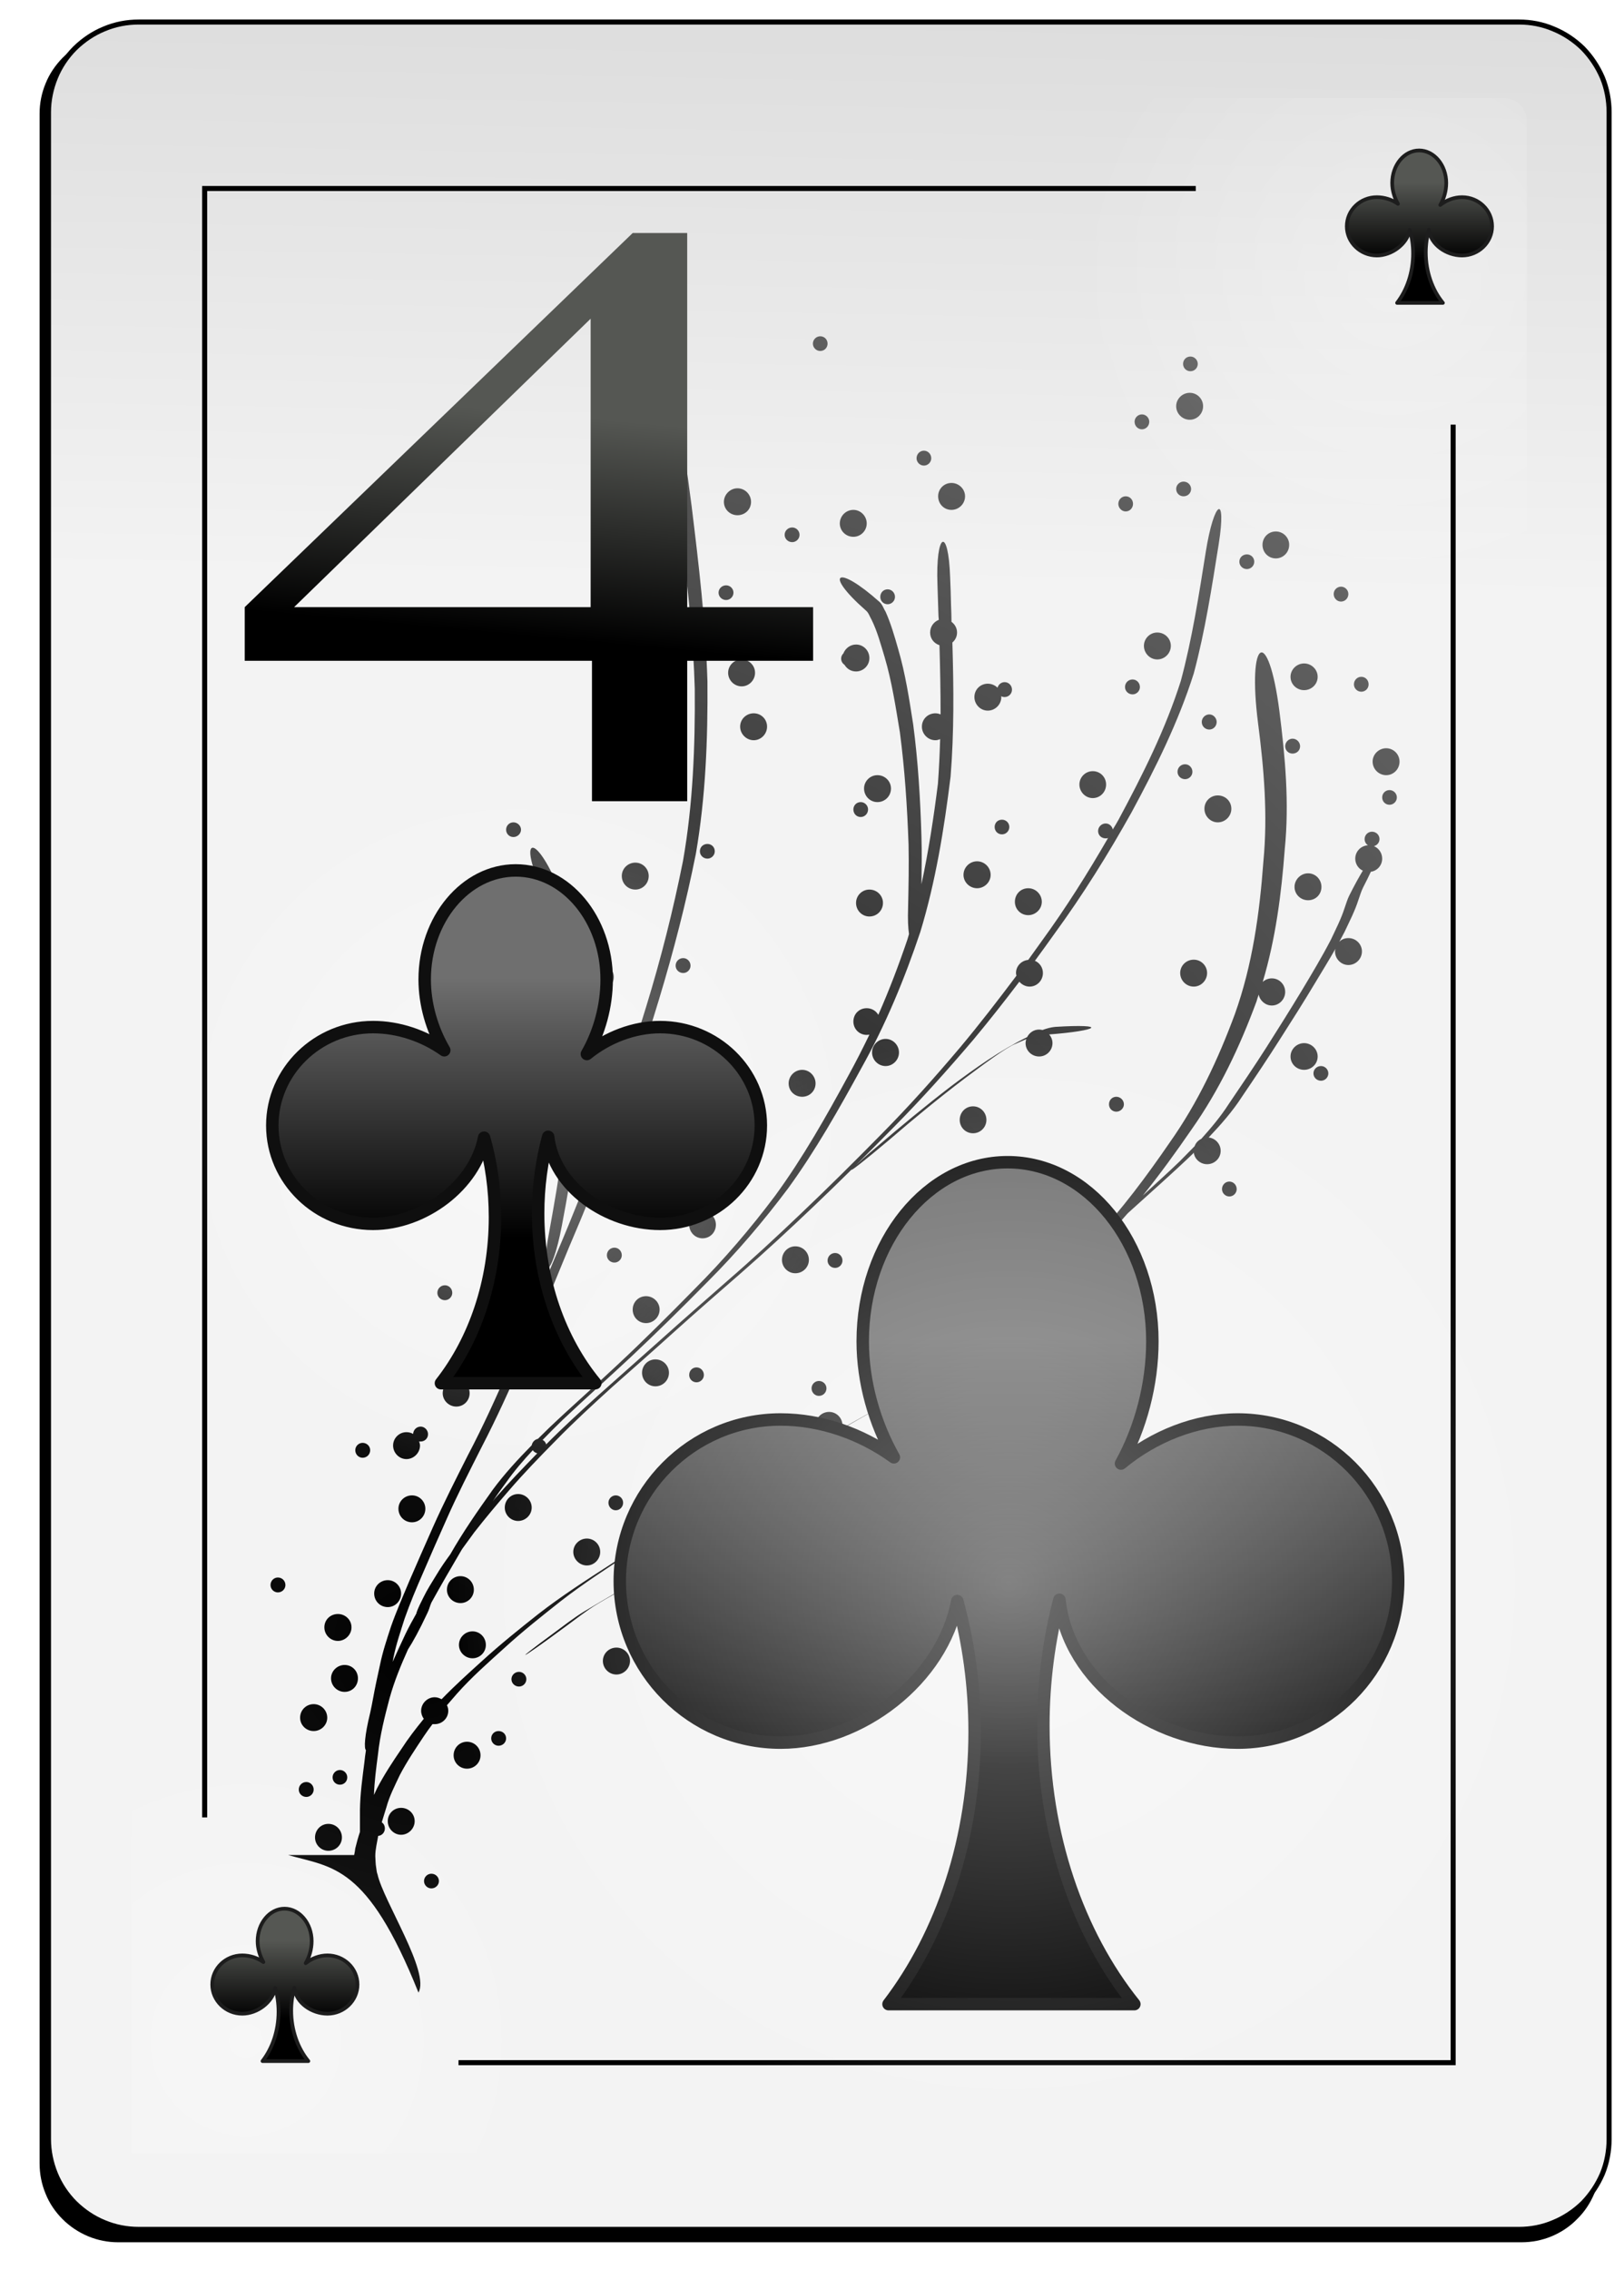 <svg version="1.2" baseProfile="tiny-ps" xmlns="http://www.w3.org/2000/svg" viewBox="0 0 73 102" width="73" height="102">
	<title>-e-Club4</title>
	<defs>
		<filter x="-50%" y="-50%" width="200%" height="200%" id="flt1"> <feGaussianBlur stdDeviation="0.85" /> </filter>
		<linearGradient id="grd1" gradientUnits="userSpaceOnUse"  x1="41.75" y1="26.385" x2="43.895" y2="-89.997">
			<stop offset="0" stop-color="#f3f3f3"  />
			<stop offset="1" stop-color="#8f8f8f"  />
		</linearGradient>
		<radialGradient id="grd2" gradientUnits="userSpaceOnUse"  cx="11.048" cy="91.687" r="13.273">
			<stop offset="0" stop-color="#ffffff"  />
			<stop offset="1" stop-color="#ffffff" stop-opacity="0" />
		</radialGradient>
		<radialGradient id="grd3" gradientUnits="userSpaceOnUse"  cx="62.626" cy="12.545" r="14.287">
			<stop offset="0" stop-color="#ffffff"  />
			<stop offset="1" stop-color="#ffffff" stop-opacity="0" />
		</radialGradient>
		<linearGradient id="grd4" gradientUnits="userSpaceOnUse"  x1="-58.652" y1="90.668" x2="-58.652" y2="87.192">
			<stop offset="0" stop-color="#000000"  />
			<stop offset="1" stop-color="#555753"  />
		</linearGradient>
		<linearGradient id="grd5" gradientUnits="userSpaceOnUse"  x1="-7.652" y1="11.668" x2="-7.652" y2="8.192">
			<stop offset="0" stop-color="#000000"  />
			<stop offset="1" stop-color="#555753"  />
		</linearGradient>
		<radialGradient id="grd6" gradientUnits="userSpaceOnUse"  cx="18.907" cy="73.912" r="153.364">
			<stop offset="0" stop-color="#000000"  />
			<stop offset="1" stop-color="#000000" stop-opacity="0" />
		</radialGradient>
		<linearGradient id="grd7" gradientUnits="userSpaceOnUse"  x1="-337.88" y1="79.338" x2="-337.88" y2="60.114">
			<stop offset="0" stop-color="#000000"  />
			<stop offset="1" stop-color="#6f6f6f"  />
		</linearGradient>
		<radialGradient id="grd8" gradientUnits="userSpaceOnUse"  cx="45.355" cy="71.14" r="25.348">
			<stop offset="0" stop-color="#ffffff"  />
			<stop offset="1" stop-color="#ffffff" stop-opacity="0" />
		</radialGradient>
		<radialGradient id="grd9" gradientUnits="userSpaceOnUse"  cx="23.22" cy="50.633" r="15.912">
			<stop offset="0" stop-color="#ffffff"  />
			<stop offset="1" stop-color="#ffffff" stop-opacity="0" />
		</radialGradient>
		<linearGradient id="grd10" gradientUnits="userSpaceOnUse"  x1="-217.355" y1="55.623" x2="-217.355" y2="43.921">
			<stop offset="0" stop-color="#000000"  />
			<stop offset="1" stop-color="#6f6f6f"  />
		</linearGradient>
		<linearGradient id="grd11" gradientUnits="userSpaceOnUse"  x1="29.369" y1="29.111" x2="30.289" y2="19.123">
			<stop offset="0" stop-color="#000000"  />
			<stop offset="1" stop-color="#555753"  />
		</linearGradient>
	</defs>
	<style>
		tspan { white-space:pre }
		.shp0 { filter: url(#flt1);fill: #000000 } 
		.shp1 { fill: url(#grd1);stroke: #000000;stroke-width: 0.226 } 
		.shp2 { opacity: 0.31;fill: url(#grd2) } 
		.shp3 { opacity: 0.318;fill: url(#grd3) } 
		.shp4 { fill: none;stroke: #000000;stroke-width: 0.226 } 
		.shp5 { fill: url(#grd4);stroke: #1d1d1d;stroke-linejoin:round;stroke-width: 0.166 } 
		.shp6 { fill: url(#grd5);stroke: #1d1d1d;stroke-linejoin:round;stroke-width: 0.166 } 
		.shp7 { fill: url(#grd6) } 
		.shp8 { fill: url(#grd7);stroke: #0f0f0f;stroke-linejoin:round;stroke-width: 0.56 } 
		.shp9 { opacity: 0.4;fill: url(#grd8) } 
		.shp10 { opacity: 0.4;fill: url(#grd9) } 
		.shp11 { fill: url(#grd10);stroke: #0f0f0f;stroke-linejoin:round;stroke-width: 0.56 } 
		.shp12 { fill: url(#grd11) } 
	</style>
	<g >
		<g >
			<path fill-rule="evenodd" class="shp0" d="M5.31 1.56L68.39 1.56C68.86 1.56 69.32 1.66 69.75 1.83C70.18 2.01 70.57 2.27 70.89 2.6C71.22 2.93 71.48 3.32 71.66 3.75C71.84 4.18 71.93 4.64 71.93 5.1L71.93 97.21C71.93 97.68 71.84 98.14 71.66 98.57C71.48 99 71.22 99.39 70.89 99.71C70.57 100.04 70.18 100.3 69.75 100.48C69.32 100.66 68.86 100.75 68.39 100.75L5.31 100.75C4.85 100.75 4.39 100.66 3.96 100.48C3.53 100.3 3.14 100.04 2.81 99.71C2.49 99.39 2.22 99 2.05 98.57C1.87 98.14 1.78 97.68 1.78 97.21L1.78 5.1C1.78 4.64 1.87 4.18 2.05 3.75C2.22 3.32 2.49 2.93 2.81 2.6C3.14 2.27 3.53 2.01 3.96 1.83C4.39 1.66 4.85 1.56 5.31 1.56" />
			<path fill-rule="evenodd" class="shp1" d="M6.24 0.99L68.28 0.99C68.81 0.99 69.34 1.09 69.83 1.3C70.32 1.5 70.77 1.8 71.15 2.17C71.52 2.55 71.82 3 72.03 3.49C72.23 3.98 72.33 4.51 72.33 5.04L72.33 96.12C72.33 96.65 72.23 97.18 72.03 97.67C71.82 98.16 71.52 98.61 71.15 98.99C70.77 99.36 70.32 99.66 69.83 99.86C69.34 100.07 68.81 100.17 68.28 100.17L6.24 100.17C5.7 100.17 5.18 100.07 4.68 99.86C4.19 99.66 3.75 99.36 3.37 98.99C2.99 98.61 2.69 98.16 2.49 97.67C2.29 97.18 2.18 96.65 2.18 96.12L2.18 5.04C2.18 4.51 2.29 3.98 2.49 3.49C2.69 3 2.99 2.55 3.37 2.17C3.75 1.8 4.19 1.5 4.68 1.3C5.18 1.09 5.7 0.99 6.24 0.99" />
			<path class="shp2" d="M32.43 96.75L5.88 96.75L5.88 72.47L32.43 72.47L32.43 96.75Z" />
			<path class="shp3" d="M41.09 4.41L67.6 4.41C67.73 4.41 67.87 4.43 67.99 4.49C68.12 4.54 68.23 4.61 68.33 4.71C68.43 4.81 68.5 4.92 68.55 5.05C68.61 5.17 68.63 5.31 68.63 5.44L68.63 48.65C68.63 48.78 68.61 48.92 68.55 49.04C68.5 49.17 68.43 49.28 68.33 49.38C68.23 49.47 68.12 49.55 67.99 49.6C67.87 49.65 67.73 49.68 67.6 49.68L41.09 49.68C40.96 49.68 40.82 49.65 40.7 49.6C40.57 49.55 40.46 49.47 40.36 49.38C40.27 49.28 40.19 49.17 40.14 49.04C40.09 48.92 40.06 48.78 40.06 48.65L40.06 5.44C40.06 5.31 40.09 5.17 40.14 5.05C40.19 4.92 40.27 4.81 40.36 4.71C40.46 4.61 40.57 4.54 40.7 4.49C40.82 4.43 40.96 4.41 41.09 4.41" />
			<path class="shp4" d="M20.61 92.68L65.32 92.68L65.32 19.08" />
			<path class="shp4" d="M53.75 8.47L9.2 8.47L9.2 81.66" />
		</g>
		<g >
			<path class="shp5" d="M12.79 85.76C12.12 85.76 11.58 86.42 11.58 87.22C11.58 87.55 11.68 87.88 11.84 88.16C11.57 87.97 11.23 87.86 10.89 87.86C10.15 87.86 9.54 88.44 9.54 89.17C9.54 89.89 10.15 90.48 10.89 90.48C11.56 90.48 12.25 89.97 12.37 89.33C12.47 89.66 12.52 90.02 12.52 90.39C12.52 91.26 12.24 92.04 11.8 92.61L13.86 92.61C13.39 92.04 13.09 91.23 13.09 90.34C13.09 89.98 13.14 89.64 13.23 89.32C13.3 89.99 14.02 90.48 14.72 90.48C15.46 90.48 16.07 89.89 16.07 89.17C16.07 88.44 15.46 87.86 14.72 87.86C14.37 87.86 14.02 87.99 13.74 88.21C13.91 87.93 14.01 87.57 14.01 87.22C14.01 86.42 13.46 85.76 12.79 85.76L12.79 85.76Z" />
			<path class="shp6" d="M63.79 6.76C63.12 6.76 62.58 7.42 62.58 8.22C62.58 8.55 62.68 8.88 62.84 9.16C62.57 8.97 62.23 8.86 61.89 8.86C61.15 8.86 60.54 9.44 60.54 10.17C60.54 10.89 61.15 11.48 61.89 11.48C62.56 11.48 63.25 10.97 63.37 10.33C63.47 10.66 63.52 11.02 63.52 11.39C63.52 12.26 63.24 13.04 62.8 13.61L64.86 13.61C64.39 13.04 64.09 12.23 64.09 11.34C64.09 10.98 64.14 10.64 64.23 10.32C64.3 10.99 65.02 11.48 65.72 11.48C66.46 11.48 67.07 10.89 67.07 10.17C67.07 9.44 66.46 8.86 65.72 8.86C65.37 8.86 65.02 8.99 64.74 9.21C64.91 8.93 65.01 8.57 65.01 8.22C65.01 7.42 64.46 6.76 63.79 6.76L63.79 6.76Z" />
		</g>
		<g >
			<path fill-rule="evenodd" class="shp7" d="M18.81 89.53C18.81 89.53 18.81 89.53 18.81 89.53C18.81 89.53 18.81 89.53 18.81 89.53L18.81 89.53ZM18.81 89.53C16.5 83.76 14.94 83.92 12.95 83.35L15.92 83.35C15.94 83.25 15.96 83.15 15.97 83.05C16.03 82.8 16.1 82.55 16.18 82.31C16.18 81.98 16.18 81.65 16.18 81.32C16.19 80.6 16.29 79.89 16.38 79.18C16.4 79 16.42 78.82 16.45 78.64C16.36 78.56 16.38 78.02 16.64 76.96C16.69 76.74 16.73 76.52 16.77 76.31C16.86 75.81 16.97 75.31 17.08 74.81C17.2 74.22 17.39 73.65 17.58 73.07C17.82 72.39 18.11 71.73 18.39 71.06C18.74 70.25 19.1 69.43 19.46 68.62C19.95 67.52 20.49 66.46 21.03 65.39C21.72 64.08 22.33 62.73 22.92 61.37C23.61 59.72 24.3 58.06 24.99 56.4C25.74 54.64 26.45 52.85 27.12 51.05C27.16 50.94 27.21 50.82 27.25 50.7C27.24 50.67 27.23 50.63 27.23 50.58C27.23 50.46 27.29 50.35 27.39 50.29C27.99 48.62 28.53 46.92 29.05 45.22C29.71 43.07 30.26 40.89 30.7 38.69C31.15 36.14 31.25 33.54 31.23 30.95C31.17 28.84 30.95 26.73 30.7 24.64C30.59 24.73 30.46 24.79 30.31 24.79C29.98 24.79 29.7 24.52 29.7 24.18C29.7 23.85 29.98 23.58 30.31 23.58C30.41 23.58 30.5 23.6 30.59 23.65L30.52 23.08C30.42 22.34 30.32 21.6 30.21 20.86C30.16 20.97 30.04 21.04 29.91 21.04C29.73 21.04 29.58 20.89 29.58 20.71C29.58 20.52 29.73 20.37 29.91 20.37C30 20.37 30.09 20.4 30.15 20.46C30.05 19.76 29.94 19.07 29.83 18.37C29.66 17.3 29.69 16.66 29.81 16.49C29.71 16.38 29.65 16.24 29.65 16.08C29.65 15.74 29.91 15.47 30.25 15.47C30.58 15.47 30.86 15.74 30.86 16.08C30.86 16.41 30.58 16.68 30.25 16.68C30.18 16.68 30.12 16.67 30.06 16.65C30.17 16.89 30.3 17.34 30.41 18.04C30.65 19.61 30.89 21.18 31.09 22.75C31.41 25.36 31.72 27.98 31.8 30.62C31.82 33.21 31.72 35.8 31.28 38.36C30.84 40.56 30.28 42.73 29.63 44.88C29.07 46.73 28.49 48.57 27.83 50.39C27.87 50.44 27.89 50.51 27.89 50.58C27.89 50.74 27.78 50.87 27.64 50.91C26.99 52.64 26.3 54.36 25.57 56.06C24.89 57.72 24.2 59.38 23.51 61.03C22.93 62.39 22.32 63.73 21.64 65.04C21.1 66.11 20.55 67.18 20.07 68.27C19.71 69.08 19.35 69.89 19 70.71C18.71 71.37 18.43 72.04 18.19 72.72C18.01 73.29 17.81 73.87 17.69 74.46C17.68 74.53 17.66 74.6 17.65 74.67C17.84 74.25 18.03 73.83 18.23 73.41C18.38 73.1 18.55 72.79 18.72 72.49C18.72 72.48 18.72 72.47 18.72 72.47C18.8 72.22 18.93 71.99 19.04 71.76C19.21 71.41 19.42 71.09 19.62 70.76C19.81 70.44 20.02 70.14 20.24 69.84C20.81 68.84 21.47 67.89 22.14 66.95C22.67 66.23 23.28 65.57 23.9 64.94C23.93 64.79 24.04 64.68 24.18 64.65L24.7 64.14C25.7 63.19 26.74 62.28 27.74 61.34C28.93 60.23 30.08 59.08 31.22 57.92C32.53 56.61 33.73 55.21 34.84 53.73C36.09 52.02 37.13 50.18 38.14 48.32C38.47 47.72 38.78 47.11 39.08 46.49L38.96 46.5C38.62 46.5 38.36 46.23 38.36 45.9C38.36 45.56 38.62 45.3 38.96 45.3C39.18 45.3 39.38 45.42 39.48 45.6C39.97 44.49 40.4 43.36 40.79 42.21L40.86 41.97C40.82 41.7 40.8 41.31 40.82 40.76C40.84 39.82 40.86 38.88 40.84 37.94C40.78 36.26 40.67 34.57 40.45 32.9C40.26 31.76 40.09 30.62 39.76 29.51C39.59 28.95 39.44 28.38 39.18 27.85C39.09 27.7 39.05 27.53 38.91 27.42C36.99 25.73 37.63 25.34 39.54 27.05C39.67 27.17 39.72 27.35 39.81 27.49C40.05 28.03 40.21 28.59 40.37 29.15C40.7 30.27 40.87 31.41 41.05 32.56C41.27 34.23 41.37 35.91 41.42 37.6C41.44 38.31 41.43 39.02 41.42 39.73C41.74 38.24 41.97 36.73 42.16 35.22C42.21 34.55 42.24 33.88 42.26 33.21C42.19 33.24 42.12 33.26 42.05 33.26C41.71 33.26 41.44 32.98 41.44 32.65C41.44 32.31 41.71 32.05 42.05 32.05C42.13 32.05 42.21 32.07 42.28 32.1C42.28 31.06 42.26 30.02 42.23 28.99C41.98 28.91 41.81 28.69 41.81 28.42C41.81 28.16 41.97 27.94 42.2 27.85C42.19 27.75 42.18 27.64 42.18 27.53C42.17 27.11 42.15 26.69 42.14 26.28C42.05 23.93 42.63 23.6 42.71 25.95C42.73 26.36 42.74 26.78 42.75 27.2C42.76 27.44 42.77 27.69 42.77 27.94C42.92 28.05 43.02 28.22 43.02 28.42C43.02 28.6 42.94 28.76 42.81 28.87C42.87 30.88 42.89 32.89 42.73 34.89C42.44 37.24 42.06 39.6 41.37 41.87C40.66 43.99 39.81 46.04 38.72 47.99C37.71 49.84 36.67 51.68 35.43 53.39C34.32 54.87 33.12 56.28 31.82 57.58C30.68 58.74 29.52 59.88 28.34 60.99C27.33 61.93 26.3 62.85 25.3 63.79C24.99 64.09 24.69 64.39 24.39 64.7C24.47 64.74 24.53 64.81 24.55 64.9C25.31 64.13 26.11 63.4 26.92 62.67L29.72 60.18C30.71 59.29 31.71 58.42 32.71 57.54C33.83 56.57 34.92 55.56 36 54.53C37.22 53.37 38.41 52.19 39.59 50.99C40.84 49.73 42.02 48.41 43.16 47.06C44.04 46.01 44.87 44.93 45.69 43.84C45.68 43.8 45.67 43.76 45.67 43.72C45.67 43.41 45.91 43.16 46.22 43.13L46.83 42.28C47.91 40.8 48.89 39.24 49.81 37.65C49.77 37.67 49.74 37.67 49.7 37.67C49.51 37.67 49.36 37.53 49.36 37.34C49.36 37.16 49.51 37 49.7 37C49.86 37 49.99 37.12 50.02 37.27C50.11 37.12 50.2 36.98 50.28 36.83C51.36 34.82 52.39 32.77 53.08 30.59C53.59 28.69 53.89 26.74 54.2 24.8C54.57 22.47 55.15 22.13 54.78 24.46C54.47 26.4 54.17 28.36 53.66 30.26C52.97 32.44 51.95 34.49 50.87 36.49C49.82 38.37 48.68 40.2 47.41 41.94C47.12 42.35 46.82 42.76 46.52 43.17C46.73 43.26 46.88 43.47 46.88 43.72C46.88 44.05 46.62 44.33 46.28 44.33C46.1 44.33 45.93 44.24 45.82 44.11C45.15 44.99 44.46 45.87 43.75 46.72C42.6 48.07 41.42 49.39 40.17 50.65C39.6 51.23 39.03 51.8 38.46 52.37C38.63 52.21 38.93 51.93 39.39 51.55C40.49 50.61 41.61 49.68 42.76 48.8C43.84 47.99 44.95 47.2 46.17 46.6C46.27 46.4 46.47 46.26 46.71 46.26C46.76 46.26 46.81 46.27 46.86 46.28C47.05 46.21 47.23 46.16 47.43 46.14C49.86 45.99 49.39 46.31 47.16 46.48C47.25 46.58 47.31 46.72 47.31 46.87C47.31 47.2 47.04 47.47 46.71 47.47C46.37 47.47 46.1 47.2 46.1 46.87C46.1 46.8 46.12 46.75 46.13 46.69L45.63 46.91C45.22 47.07 44.19 47.84 43.36 48.46C42.2 49.34 41.08 50.26 39.98 51.21C38.83 52.18 38.18 52.68 38.29 52.54C37.73 53.09 37.17 53.64 36.6 54.18C35.52 55.21 34.43 56.22 33.31 57.2C32.31 58.07 31.31 58.94 30.32 59.83C29.39 60.67 28.46 61.49 27.52 62.32C26.66 63.1 25.8 63.89 24.99 64.72C24.26 65.46 23.54 66.2 22.87 66.98C22.34 67.59 21.82 68.21 21.32 68.85L20.81 69.55C20.78 69.59 20.75 69.64 20.72 69.69C20.27 70.46 19.82 71.23 19.39 72.01L19.35 72.11C19.31 72.23 19.27 72.36 19.21 72.48C18.85 73.25 18.55 73.79 18.34 74.11C18.02 74.82 17.72 75.55 17.51 76.31C17.29 77.14 17.08 77.97 16.99 78.83C16.91 79.44 16.83 80.04 16.81 80.65L16.95 80.35C17.27 79.74 17.65 79.16 18.04 78.59C18.35 78.11 18.69 77.67 19.05 77.23C18.98 77.13 18.93 77.01 18.93 76.87C18.93 76.54 19.21 76.26 19.54 76.26C19.65 76.26 19.76 76.3 19.85 76.35C20.43 75.75 21.05 75.19 21.67 74.63C22.48 73.89 23.34 73.2 24.2 72.52C25.23 71.72 26.33 71.01 27.43 70.3C28.68 69.48 29.95 68.71 31.24 67.94L31.53 67.77C31.28 67.7 31.1 67.47 31.1 67.19C31.1 66.86 31.37 66.58 31.7 66.58C32.04 66.58 32.3 66.86 32.3 67.19C32.3 67.53 32.04 67.79 31.7 67.79C31.65 67.79 31.6 67.79 31.55 67.78C30.5 68.41 29.45 69.06 28.42 69.72C27.33 70.44 26.24 71.14 25.21 71.94C24.35 72.62 23.49 73.3 22.68 74.04C21.95 74.7 21.21 75.35 20.55 76.09L20.09 76.62C20.13 76.7 20.15 76.78 20.15 76.87C20.15 77.2 19.88 77.47 19.54 77.47C19.51 77.47 19.47 77.47 19.44 77.47C19.31 77.64 19.18 77.82 19.06 78C18.68 78.57 18.29 79.15 17.97 79.76C17.75 80.23 17.51 80.69 17.37 81.2C17.3 81.43 17.23 81.66 17.16 81.88C17.25 81.94 17.3 82.04 17.3 82.16C17.3 82.33 17.17 82.48 17 82.49C16.95 82.79 16.87 83.09 16.87 83.4C16.88 83.57 16.88 83.75 16.91 83.92C16.93 84.02 16.93 84.13 16.97 84.22C17.24 85.43 19.34 88.62 18.81 89.53ZM19.06 84.52C19.06 84.34 19.21 84.19 19.39 84.19C19.58 84.19 19.73 84.34 19.73 84.52C19.73 84.7 19.58 84.85 19.39 84.85C19.21 84.85 19.06 84.7 19.06 84.52ZM14.16 82.56C14.16 82.22 14.43 81.95 14.76 81.95C15.1 81.95 15.37 82.22 15.37 82.56C15.37 82.89 15.1 83.16 14.76 83.16C14.43 83.16 14.16 82.89 14.16 82.56ZM17.43 81.83C17.43 81.49 17.7 81.23 18.03 81.23C18.36 81.23 18.64 81.49 18.64 81.83C18.64 82.16 18.36 82.44 18.03 82.44C17.7 82.44 17.43 82.16 17.43 81.83ZM13.43 80.41C13.43 80.22 13.58 80.07 13.77 80.07C13.95 80.07 14.1 80.22 14.1 80.41C14.1 80.59 13.95 80.74 13.77 80.74C13.58 80.74 13.43 80.59 13.43 80.41ZM14.95 79.86C14.95 79.68 15.1 79.53 15.28 79.53C15.46 79.53 15.61 79.68 15.61 79.86C15.61 80.05 15.46 80.19 15.28 80.19C15.1 80.19 14.95 80.05 14.95 79.86ZM20.39 78.87C20.39 78.53 20.66 78.26 20.99 78.26C21.33 78.26 21.6 78.53 21.6 78.87C21.6 79.2 21.33 79.47 20.99 79.47C20.66 79.47 20.39 79.2 20.39 78.87ZM22.08 78.11C22.08 77.92 22.23 77.78 22.41 77.78C22.6 77.78 22.75 77.92 22.75 78.11C22.75 78.29 22.6 78.44 22.41 78.44C22.23 78.44 22.08 78.29 22.08 78.11ZM13.49 77.18C13.49 76.84 13.76 76.57 14.1 76.57C14.43 76.57 14.71 76.84 14.71 77.18C14.71 77.51 14.43 77.78 14.1 77.78C13.76 77.78 13.49 77.51 13.49 77.18ZM14.88 75.41C14.88 75.08 15.16 74.81 15.49 74.81C15.83 74.81 16.09 75.08 16.09 75.41C16.09 75.75 15.83 76.02 15.49 76.02C15.16 76.02 14.88 75.75 14.88 75.41ZM22.99 75.45C22.99 75.27 23.14 75.12 23.33 75.12C23.51 75.12 23.66 75.27 23.66 75.45C23.66 75.63 23.51 75.78 23.33 75.78C23.14 75.78 22.99 75.63 22.99 75.45ZM27.1 74.63C27.1 74.3 27.37 74.03 27.71 74.03C28.04 74.03 28.32 74.3 28.32 74.63C28.32 74.96 28.04 75.24 27.71 75.24C27.37 75.24 27.1 74.96 27.1 74.63ZM20.63 73.91C20.63 73.57 20.91 73.3 21.24 73.3C21.57 73.3 21.84 73.57 21.84 73.91C21.84 74.24 21.57 74.51 21.24 74.51C20.91 74.51 20.63 74.24 20.63 73.91ZM23.61 74.36C23.59 74.36 23.96 74.06 24.82 73.43C25.3 73.08 25.76 72.71 26.27 72.4C27.38 71.74 28.5 71.07 29.69 70.54C30.54 70.16 31.39 69.77 32.25 69.44C32.86 69.2 33.46 68.95 34.07 68.72L34.86 68.42C37.24 67.51 36.62 67.87 34.23 68.78L33.46 69.07C32.85 69.31 32.24 69.55 31.64 69.79C31.1 70 30.57 70.23 30.04 70.47C30.36 70.48 30.61 70.74 30.61 71.06C30.61 71.39 30.34 71.67 30.01 71.67C29.67 71.67 29.41 71.39 29.41 71.06C29.41 70.91 29.46 70.78 29.55 70.68L29.08 70.88C28.41 71.15 27.08 71.93 26.87 72.06C26.37 72.36 25.91 72.73 25.43 73.08C24.32 73.9 23.64 74.37 23.61 74.36L23.61 74.36ZM14.58 73.12C14.58 72.78 14.85 72.52 15.19 72.52C15.52 72.52 15.8 72.78 15.8 73.12C15.8 73.45 15.52 73.73 15.19 73.73C14.85 73.73 14.58 73.45 14.58 73.12ZM28.07 72.73C28.07 72.54 28.22 72.4 28.4 72.4C28.59 72.4 28.73 72.54 28.73 72.73C28.73 72.91 28.59 73.06 28.4 73.06C28.22 73.06 28.07 72.91 28.07 72.73ZM16.82 71.6C16.82 71.27 17.09 71 17.43 71C17.76 71 18.03 71.27 18.03 71.6C18.03 71.94 17.76 72.21 17.43 72.21C17.09 72.21 16.82 71.94 16.82 71.6ZM20.09 71.43C20.09 71.09 20.36 70.82 20.7 70.82C21.03 70.82 21.3 71.09 21.3 71.43C21.3 71.76 21.03 72.03 20.7 72.03C20.36 72.03 20.09 71.76 20.09 71.43ZM12.16 71.22C12.16 71.03 12.31 70.88 12.49 70.88C12.68 70.88 12.83 71.03 12.83 71.22C12.83 71.4 12.68 71.55 12.49 71.55C12.31 71.55 12.16 71.4 12.16 71.22ZM33.27 70.06C33.27 69.88 33.42 69.73 33.61 69.73C33.79 69.73 33.94 69.88 33.94 70.06C33.94 70.25 33.79 70.4 33.61 70.4C33.42 70.4 33.27 70.25 33.27 70.06ZM25.77 69.73C25.77 69.4 26.05 69.13 26.38 69.13C26.71 69.13 26.98 69.4 26.98 69.73C26.98 70.06 26.71 70.34 26.38 70.34C26.05 70.34 25.77 70.06 25.77 69.73ZM37.06 69.79C36.87 69.79 36.72 69.65 36.72 69.46C36.72 69.4 36.74 69.34 36.77 69.29C36.72 69.3 36.66 69.31 36.6 69.31C36.27 69.31 35.99 69.04 35.99 68.71C35.99 68.37 36.27 68.1 36.6 68.1C36.94 68.1 37.2 68.37 37.2 68.71C37.2 68.87 37.14 69.02 37.03 69.13L37.06 69.13C37.24 69.13 37.39 69.28 37.39 69.46C37.39 69.65 37.24 69.79 37.06 69.79L37.06 69.79ZM38.53 67.79C38.53 67.46 38.81 67.19 39.14 67.19C39.47 67.19 39.75 67.46 39.75 67.79C39.75 68.13 39.47 68.4 39.14 68.4C38.81 68.4 38.53 68.13 38.53 67.79ZM17.91 67.79C17.91 67.46 18.18 67.19 18.52 67.19C18.85 67.19 19.12 67.46 19.12 67.79C19.12 68.13 18.85 68.4 18.52 68.4C18.18 68.4 17.91 68.13 17.91 67.79ZM22.69 67.74C22.69 67.4 22.96 67.13 23.29 67.13C23.62 67.13 23.9 67.4 23.9 67.74C23.9 68.07 23.62 68.34 23.29 68.34C22.96 68.34 22.69 68.07 22.69 67.74ZM40.35 67.95C40.35 67.77 40.5 67.62 40.68 67.62C40.87 67.62 41.01 67.76 41.01 67.95C41.01 68.13 40.87 68.28 40.68 68.28C40.5 68.28 40.35 68.13 40.35 67.95ZM27.35 67.52C27.35 67.34 27.5 67.19 27.68 67.19C27.86 67.19 28.01 67.34 28.01 67.52C28.01 67.71 27.86 67.86 27.68 67.86C27.5 67.86 27.35 67.71 27.35 67.52ZM22.14 67.46C22.14 67.46 22.14 67.46 22.15 67.46C22.14 67.46 22.14 67.46 22.14 67.46L22.14 67.46ZM22.15 67.46C22.18 67.42 22.21 67.38 22.25 67.33C22.86 66.63 23.5 65.97 24.15 65.3C24.07 65.28 23.99 65.23 23.95 65.16C23.52 65.62 23.11 66.1 22.75 66.61C22.54 66.89 22.34 67.17 22.15 67.46ZM33.65 66.55C33.66 66.54 33.66 66.54 33.67 66.54C33.66 66.54 33.66 66.54 33.65 66.55L33.65 66.55ZM33.67 66.54C34.64 65.98 35.62 65.43 36.6 64.88C36.72 64.82 36.91 64.71 37.07 64.62C36.83 64.54 36.66 64.31 36.66 64.05C36.66 63.71 36.93 63.44 37.27 63.44C37.6 63.44 37.87 63.71 37.87 64.05C37.87 64.09 37.86 64.14 37.85 64.18L39.93 63.01C39.23 63.41 38.54 63.81 37.85 64.2C37.78 64.46 37.55 64.65 37.27 64.65C37.21 64.65 37.15 64.64 37.1 64.63C36.6 64.9 36.1 65.18 35.61 65.45C34.91 65.84 34.25 66.21 33.67 66.54ZM41.08 66.13C41.08 65.95 41.23 65.8 41.41 65.8C41.59 65.8 41.74 65.95 41.74 66.13C41.74 66.32 41.59 66.46 41.41 66.46C41.23 66.46 41.08 66.32 41.08 66.13ZM18.27 65.56C17.94 65.56 17.67 65.28 17.67 64.95C17.67 64.62 17.94 64.35 18.27 64.35C18.38 64.35 18.49 64.38 18.57 64.43C18.58 64.25 18.72 64.1 18.91 64.1C19.09 64.1 19.24 64.26 19.24 64.44C19.24 64.63 19.09 64.77 18.91 64.77C18.88 64.77 18.86 64.77 18.84 64.77C18.86 64.83 18.88 64.89 18.88 64.95C18.88 65.28 18.6 65.56 18.27 65.56L18.27 65.56ZM15.97 65.16C15.97 64.98 16.12 64.83 16.3 64.83C16.49 64.83 16.64 64.98 16.64 65.16C16.64 65.35 16.49 65.5 16.3 65.5C16.12 65.5 15.97 65.35 15.97 65.16ZM19.9 62.6C19.9 62.26 20.18 61.99 20.51 61.99C20.85 61.99 21.11 62.26 21.11 62.6C21.11 62.93 20.85 63.2 20.51 63.2C20.18 63.2 19.9 62.93 19.9 62.6ZM45.74 62.75C45.74 62.56 45.89 62.41 46.07 62.41C46.25 62.41 46.4 62.56 46.4 62.75C46.4 62.93 46.25 63.08 46.07 63.08C45.89 63.08 45.74 62.93 45.74 62.75ZM40.17 62.87L40.2 62.85C40.19 62.86 40.18 62.87 40.17 62.87L40.17 62.87ZM40.2 62.85C41.67 61.99 43.08 61.02 44.44 59.99C45.48 59.18 46.48 58.31 47.44 57.41C47.44 57.4 47.45 57.38 47.45 57.37C46.97 57.79 46.47 58.17 45.97 58.57C44.06 60.09 43.46 60.44 45.37 58.91C45.92 58.48 46.47 58.05 47 57.59C47.72 56.96 48.44 56.33 49.16 55.7C50.43 54.34 51.54 52.85 52.59 51.32C53.84 49.55 54.76 47.59 55.51 45.56C56.3 43.35 56.62 41.03 56.79 38.71C56.99 36.63 56.82 34.56 56.55 32.49C56.06 28.64 57.01 28.09 57.51 31.95C57.77 34.01 57.96 36.08 57.75 38.16C57.6 40.17 57.34 42.18 56.76 44.12C56.87 44.02 57.01 43.96 57.17 43.96C57.5 43.96 57.77 44.23 57.77 44.57C57.77 44.9 57.5 45.18 57.17 45.18C56.88 45.18 56.63 44.96 56.58 44.69C56.54 44.79 56.51 44.9 56.48 45C55.73 47.03 54.81 48.98 53.56 50.75C52.86 51.77 52.14 52.76 51.37 53.72C51.92 53.21 52.48 52.71 53.02 52.19L53.7 51.5C53.75 51.35 53.86 51.24 54 51.17C54.44 50.68 54.87 50.17 55.23 49.61C55.8 48.77 56.37 47.93 56.92 47.07C57.46 46.22 58 45.36 58.52 44.5C58.97 43.75 59.42 43 59.82 42.23C60.04 41.76 60.28 41.3 60.44 40.8C60.51 40.61 60.56 40.42 60.65 40.24C60.88 39.78 61.08 39.42 61.26 39.12C61.06 39.03 60.92 38.82 60.92 38.58C60.92 38.26 61.17 38 61.49 37.98C61.4 37.92 61.34 37.82 61.34 37.7C61.34 37.52 61.49 37.37 61.67 37.37C61.86 37.37 62.01 37.52 62.01 37.7C62.01 37.86 61.9 37.98 61.76 38.02C61.98 38.11 62.13 38.33 62.13 38.58C62.13 38.88 61.91 39.13 61.62 39.17C61.53 39.37 61.41 39.61 61.27 39.88C61.18 40.06 61.13 40.25 61.06 40.44C60.9 40.94 60.66 41.4 60.44 41.87L60.2 42.32C60.3 42.21 60.45 42.15 60.61 42.15C60.95 42.15 61.22 42.42 61.22 42.75C61.22 43.08 60.95 43.36 60.61 43.36C60.28 43.36 60.01 43.08 60.01 42.75C60.01 42.71 60.02 42.67 60.03 42.63C59.74 43.14 59.43 43.64 59.13 44.14C58.61 45.01 58.07 45.86 57.52 46.72C56.98 47.57 56.41 48.42 55.84 49.26C55.41 49.93 54.88 50.53 54.33 51.11C54.63 51.14 54.87 51.4 54.87 51.71C54.87 52.04 54.6 52.31 54.26 52.31C53.96 52.31 53.7 52.09 53.66 51.79L53.62 51.84C52.67 52.75 51.69 53.61 50.72 54.49L50.67 54.54C50.36 54.9 50.03 55.25 49.7 55.59C49.24 56.06 48.77 56.51 48.29 56.96C48.5 57.06 48.64 57.27 48.64 57.51C48.64 57.85 48.37 58.11 48.04 58.11C47.77 58.11 47.55 57.95 47.47 57.72C46.81 58.31 46.12 58.87 45.42 59.42C44.02 60.47 42.59 61.47 41.07 62.35L40.2 62.85ZM36.48 62.38C36.48 62.2 36.63 62.05 36.81 62.05C37 62.05 37.15 62.2 37.15 62.38C37.15 62.57 37 62.72 36.81 62.72C36.63 62.72 36.48 62.57 36.48 62.38ZM42.87 62.47L42.8 62.47C42.62 62.47 42.47 62.32 42.47 62.14C42.47 61.95 42.62 61.8 42.8 61.8C42.99 61.8 43.14 61.95 43.14 62.14C43.14 62.3 43.02 62.44 42.87 62.47ZM28.86 61.68C28.86 61.35 29.13 61.08 29.46 61.08C29.8 61.08 30.07 61.35 30.07 61.68C30.07 62.02 29.8 62.29 29.46 62.29C29.13 62.29 28.86 62.02 28.86 61.68ZM30.98 61.78C30.98 61.59 31.12 61.44 31.31 61.44C31.49 61.44 31.64 61.59 31.64 61.78C31.64 61.96 31.49 62.11 31.31 62.11C31.12 62.11 30.98 61.96 30.98 61.78ZM39.75 60.26C39.75 60.08 39.9 59.93 40.08 59.93C40.27 59.93 40.41 60.08 40.41 60.26C40.41 60.45 40.27 60.6 40.08 60.6C39.9 60.6 39.75 60.45 39.75 60.26ZM42.47 59.81C42.47 59.48 42.74 59.2 43.07 59.2C43.41 59.2 43.68 59.48 43.68 59.81C43.68 60.15 43.41 60.42 43.07 60.42C42.74 60.42 42.47 60.15 42.47 59.81ZM21.11 59.57C21.11 59.24 21.39 58.96 21.72 58.96C22.05 58.96 22.33 59.24 22.33 59.57C22.33 59.9 22.05 60.17 21.72 60.17C21.39 60.17 21.11 59.9 21.11 59.57ZM50.03 59.24C50.03 59.05 50.18 58.91 50.36 58.91C50.54 58.91 50.69 59.05 50.69 59.24C50.69 59.42 50.54 59.57 50.36 59.57C50.18 59.57 50.03 59.42 50.03 59.24ZM28.44 58.84C28.44 58.51 28.7 58.24 29.04 58.24C29.37 58.24 29.65 58.51 29.65 58.84C29.65 59.18 29.37 59.45 29.04 59.45C28.7 59.45 28.44 59.18 28.44 58.84ZM19.66 58.09C19.66 57.9 19.81 57.75 20 57.75C20.18 57.75 20.33 57.9 20.33 58.09C20.33 58.27 20.18 58.42 20 58.42C19.81 58.42 19.66 58.27 19.66 58.09ZM43.8 57.75C43.8 57.42 44.07 57.15 44.4 57.15C44.74 57.15 45.01 57.42 45.01 57.75C45.01 58.09 44.74 58.36 44.4 58.36C44.07 58.36 43.8 58.09 43.8 57.75ZM22.69 57.75C22.35 57.75 22.08 57.49 22.08 57.15C22.08 56.92 22.22 56.72 22.41 56.62C22.39 56.59 22.38 56.55 22.38 56.52C22.38 56.33 22.53 56.18 22.72 56.18C22.9 56.18 23.05 56.33 23.05 56.52C23.05 56.56 23.05 56.61 23.03 56.65C23.19 56.76 23.29 56.94 23.29 57.15C23.29 57.49 23.02 57.75 22.69 57.75L22.69 57.75ZM35.15 56.61C35.15 56.27 35.42 56 35.75 56C36.09 56 36.36 56.27 36.36 56.61C36.36 56.94 36.09 57.21 35.75 57.21C35.42 57.21 35.15 56.94 35.15 56.61ZM24.61 56.99C24.49 57 24.47 56.49 24.68 55.39C24.91 54.12 25.14 52.85 25.28 51.57C25.44 49.99 25.54 48.4 25.48 46.82C25.42 45.63 25.34 44.45 25.14 43.27C25.01 42.48 24.88 41.69 24.68 40.91C24.58 40.61 24.53 40.31 24.39 40.02C23.31 37.71 23.97 37.33 25.01 39.66C25.14 39.95 25.21 40.26 25.3 40.56C25.5 41.34 25.62 42.13 25.74 42.92C25.95 44.09 26.02 45.28 26.08 46.47C26.13 48.06 26.03 49.65 25.87 51.23C25.73 52.51 25.5 53.78 25.26 55.05C25.03 56.29 24.75 56.98 24.61 56.99L24.61 56.99ZM37.2 56.64C37.2 56.45 37.35 56.3 37.54 56.3C37.72 56.3 37.87 56.45 37.87 56.64C37.87 56.82 37.72 56.97 37.54 56.97C37.35 56.97 37.2 56.82 37.2 56.64ZM27.28 56.4C27.28 56.21 27.43 56.06 27.62 56.06C27.8 56.06 27.95 56.21 27.95 56.4C27.95 56.58 27.8 56.73 27.62 56.73C27.43 56.73 27.28 56.58 27.28 56.4ZM30.98 55.03C30.98 54.7 31.25 54.43 31.58 54.43C31.92 54.43 32.18 54.7 32.18 55.03C32.18 55.37 31.92 55.64 31.58 55.64C31.25 55.64 30.98 55.37 30.98 55.03ZM47.85 54.55C47.85 54.22 48.13 53.94 48.46 53.94C48.79 53.94 49.06 54.22 49.06 54.55C49.06 54.88 48.79 55.15 48.46 55.15C48.13 55.15 47.85 54.88 47.85 54.55ZM54.93 53.43C54.93 53.24 55.08 53.09 55.26 53.09C55.44 53.09 55.59 53.24 55.59 53.43C55.59 53.61 55.44 53.76 55.26 53.76C55.08 53.76 54.93 53.61 54.93 53.43ZM43.14 50.32C43.14 49.98 43.4 49.71 43.74 49.71C44.07 49.71 44.34 49.98 44.34 50.32C44.34 50.65 44.07 50.92 43.74 50.92C43.4 50.92 43.14 50.65 43.14 50.32ZM49.85 49.62C49.85 49.43 49.99 49.28 50.18 49.28C50.36 49.28 50.52 49.43 50.52 49.62C50.52 49.8 50.36 49.95 50.18 49.95C49.99 49.95 49.85 49.8 49.85 49.62ZM20.15 48.92C20.15 48.59 20.42 48.32 20.75 48.32C21.09 48.32 21.36 48.59 21.36 48.92C21.36 49.26 21.09 49.53 20.75 49.53C20.42 49.53 20.15 49.26 20.15 48.92ZM35.45 48.68C35.45 48.35 35.72 48.07 36.06 48.07C36.39 48.07 36.66 48.35 36.66 48.68C36.66 49.02 36.39 49.28 36.06 49.28C35.72 49.28 35.45 49.02 35.45 48.68ZM59.04 48.23C59.04 48.05 59.19 47.9 59.38 47.9C59.56 47.9 59.71 48.05 59.71 48.23C59.71 48.41 59.56 48.56 59.38 48.56C59.19 48.56 59.04 48.41 59.04 48.23ZM58.01 47.47C58.01 47.14 58.29 46.87 58.62 46.87C58.95 46.87 59.23 47.14 59.23 47.47C59.23 47.81 58.95 48.07 58.62 48.07C58.29 48.07 58.01 47.81 58.01 47.47ZM39.2 47.29C39.2 46.96 39.47 46.68 39.81 46.68C40.14 46.68 40.41 46.96 40.41 47.29C40.41 47.62 40.14 47.9 39.81 47.9C39.47 47.9 39.2 47.62 39.2 47.29ZM29.22 46.63C29.22 46.29 29.49 46.02 29.82 46.02C30.16 46.02 30.43 46.29 30.43 46.63C30.43 46.96 30.16 47.23 29.82 47.23C29.49 47.23 29.22 46.96 29.22 46.63ZM23.17 44.29C23.17 44.11 23.32 43.96 23.5 43.96C23.69 43.96 23.83 44.11 23.83 44.29C23.83 44.48 23.69 44.63 23.5 44.63C23.32 44.63 23.17 44.48 23.17 44.29ZM26.38 43.9C26.38 43.57 26.65 43.3 26.98 43.3C27.31 43.3 27.59 43.57 27.59 43.9C27.59 44.24 27.31 44.5 26.98 44.5C26.65 44.5 26.38 44.24 26.38 43.9ZM53.05 43.72C53.05 43.39 53.32 43.12 53.66 43.12C53.99 43.12 54.26 43.39 54.26 43.72C54.26 44.05 53.99 44.33 53.66 44.33C53.32 44.33 53.05 44.05 53.05 43.72ZM30.37 43.39C30.37 43.2 30.52 43.05 30.71 43.05C30.89 43.05 31.04 43.2 31.04 43.39C31.04 43.57 30.89 43.72 30.71 43.72C30.52 43.72 30.37 43.57 30.37 43.39ZM38.48 40.57C38.48 40.24 38.75 39.97 39.08 39.97C39.42 39.97 39.69 40.24 39.69 40.57C39.69 40.91 39.42 41.18 39.08 41.18C38.75 41.18 38.48 40.91 38.48 40.57ZM45.62 40.52C45.62 40.18 45.88 39.91 46.22 39.91C46.55 39.91 46.83 40.18 46.83 40.52C46.83 40.85 46.55 41.12 46.22 41.12C45.88 41.12 45.62 40.85 45.62 40.52ZM58.19 39.85C58.19 39.52 58.47 39.24 58.8 39.24C59.14 39.24 59.4 39.52 59.4 39.85C59.4 40.19 59.14 40.45 58.8 40.45C58.47 40.45 58.19 40.19 58.19 39.85ZM27.95 39.36C27.95 39.03 28.22 38.76 28.56 38.76C28.89 38.76 29.16 39.03 29.16 39.36C29.16 39.7 28.89 39.97 28.56 39.97C28.22 39.97 27.95 39.7 27.95 39.36ZM43.31 39.31C43.31 38.97 43.59 38.7 43.92 38.7C44.25 38.7 44.53 38.97 44.53 39.31C44.53 39.64 44.25 39.91 43.92 39.91C43.59 39.91 43.31 39.64 43.31 39.31ZM31.46 38.25C31.46 38.06 31.61 37.92 31.8 37.92C31.98 37.92 32.13 38.06 32.13 38.25C32.13 38.43 31.98 38.58 31.8 38.58C31.61 38.58 31.46 38.43 31.46 38.25ZM22.75 37.28C22.75 37.1 22.89 36.95 23.08 36.95C23.26 36.95 23.42 37.1 23.42 37.28C23.42 37.46 23.26 37.61 23.08 37.61C22.89 37.61 22.75 37.46 22.75 37.28ZM44.71 37.16C44.71 36.97 44.85 36.83 45.04 36.83C45.22 36.83 45.37 36.97 45.37 37.16C45.37 37.34 45.22 37.49 45.04 37.49C44.85 37.49 44.71 37.34 44.71 37.16ZM54.14 36.34C54.14 36 54.41 35.74 54.74 35.74C55.08 35.74 55.35 36 55.35 36.34C55.35 36.67 55.08 36.95 54.74 36.95C54.41 36.95 54.14 36.67 54.14 36.34ZM38.36 36.37C38.36 36.19 38.5 36.04 38.69 36.04C38.87 36.04 39.02 36.19 39.02 36.37C39.02 36.56 38.87 36.71 38.69 36.71C38.5 36.71 38.36 36.56 38.36 36.37ZM62.13 35.83C62.13 35.65 62.27 35.5 62.46 35.5C62.64 35.5 62.79 35.65 62.79 35.83C62.79 36.01 62.64 36.16 62.46 36.16C62.27 36.16 62.13 36.01 62.13 35.83ZM38.84 35.43C38.84 35.1 39.11 34.83 39.44 34.83C39.78 34.83 40.05 35.1 40.05 35.43C40.05 35.77 39.78 36.04 39.44 36.04C39.11 36.04 38.84 35.77 38.84 35.43ZM48.52 35.25C48.52 34.92 48.79 34.65 49.12 34.65C49.46 34.65 49.72 34.92 49.72 35.25C49.72 35.58 49.46 35.86 49.12 35.86C48.79 35.86 48.52 35.58 48.52 35.25ZM52.93 34.68C52.93 34.49 53.08 34.34 53.27 34.34C53.45 34.34 53.6 34.49 53.6 34.68C53.6 34.86 53.45 35.01 53.27 35.01C53.08 35.01 52.93 34.86 52.93 34.68ZM61.7 34.22C61.7 33.89 61.98 33.62 62.31 33.62C62.64 33.62 62.91 33.89 62.91 34.22C62.91 34.56 62.64 34.83 62.31 34.83C61.98 34.83 61.7 34.56 61.7 34.22ZM30.22 34.83C30.03 34.83 29.89 34.68 29.89 34.49C29.89 34.31 30.03 34.16 30.22 34.16C30.4 34.16 30.55 34.31 30.55 34.49C30.55 34.65 30.44 34.79 30.29 34.83L30.22 34.83ZM57.77 33.53C57.77 33.35 57.92 33.19 58.1 33.19C58.29 33.19 58.44 33.35 58.44 33.53C58.44 33.72 58.29 33.86 58.1 33.86C57.92 33.86 57.77 33.72 57.77 33.53ZM33.27 32.65C33.27 32.31 33.55 32.05 33.88 32.05C34.21 32.05 34.48 32.31 34.48 32.65C34.48 32.98 34.21 33.26 33.88 33.26C33.55 33.26 33.27 32.98 33.27 32.65ZM54.02 32.44C54.02 32.26 54.17 32.1 54.36 32.1C54.54 32.1 54.69 32.26 54.69 32.44C54.69 32.63 54.54 32.78 54.36 32.78C54.17 32.78 54.02 32.63 54.02 32.44ZM44.4 31.93C44.07 31.93 43.8 31.65 43.8 31.32C43.8 30.98 44.07 30.72 44.4 30.72C44.57 30.72 44.73 30.79 44.84 30.9C44.88 30.76 45 30.65 45.16 30.65C45.34 30.65 45.49 30.8 45.49 30.99C45.49 31.17 45.34 31.32 45.16 31.32C45.1 31.32 45.05 31.31 45 31.28C45 31.3 45.01 31.31 45.01 31.32C45.01 31.65 44.74 31.93 44.4 31.93ZM50.57 30.87C50.57 30.68 50.72 30.53 50.91 30.53C51.09 30.53 51.24 30.68 51.24 30.87C51.24 31.05 51.09 31.2 50.91 31.2C50.72 31.2 50.57 31.05 50.57 30.87ZM60.86 30.75C60.86 30.56 61.01 30.41 61.19 30.41C61.38 30.41 61.52 30.56 61.52 30.75C61.52 30.93 61.38 31.08 61.19 31.08C61.01 31.08 60.86 30.93 60.86 30.75ZM58.01 30.41C58.01 30.08 58.29 29.81 58.62 29.81C58.95 29.81 59.23 30.08 59.23 30.41C59.23 30.75 58.95 31.01 58.62 31.01C58.29 31.01 58.01 30.75 58.01 30.41ZM32.73 30.23C32.73 29.9 33 29.63 33.34 29.63C33.67 29.63 33.94 29.9 33.94 30.23C33.94 30.56 33.67 30.84 33.34 30.84C33 30.84 32.73 30.56 32.73 30.23ZM38.48 30.17C38.25 30.17 38.07 30.05 37.96 29.87C37.87 29.81 37.81 29.71 37.81 29.59C37.81 29.5 37.85 29.42 37.91 29.36C38 29.13 38.22 28.96 38.48 28.96C38.81 28.96 39.08 29.23 39.08 29.57C39.08 29.9 38.81 30.17 38.48 30.17L38.48 30.17ZM51.42 29.02C51.42 28.69 51.69 28.42 52.02 28.42C52.36 28.42 52.63 28.69 52.63 29.02C52.63 29.35 52.36 29.63 52.02 29.63C51.69 29.63 51.42 29.35 51.42 29.02ZM29.1 28.42C29.1 28.09 29.37 27.81 29.7 27.81C30.04 27.81 30.31 28.09 30.31 28.42C30.31 28.75 30.04 29.02 29.7 29.02C29.37 29.02 29.1 28.75 29.1 28.42ZM39.57 26.82C39.57 26.63 39.71 26.48 39.9 26.48C40.08 26.48 40.23 26.63 40.23 26.82C40.23 27 40.08 27.15 39.9 27.15C39.71 27.15 39.57 27 39.57 26.82ZM59.95 26.69C59.95 26.51 60.1 26.36 60.28 26.36C60.46 26.36 60.61 26.51 60.61 26.69C60.61 26.88 60.46 27.03 60.28 27.03C60.1 27.03 59.95 26.88 59.95 26.69ZM32.3 26.63C32.3 26.45 32.45 26.3 32.64 26.3C32.82 26.3 32.97 26.45 32.97 26.63C32.97 26.81 32.82 26.96 32.64 26.96C32.45 26.96 32.3 26.81 32.3 26.63ZM55.71 25.24C55.71 25.05 55.86 24.91 56.05 24.91C56.23 24.91 56.38 25.05 56.38 25.24C56.38 25.42 56.23 25.57 56.05 25.57C55.86 25.57 55.71 25.42 55.71 25.24ZM56.75 24.48C56.75 24.15 57.01 23.88 57.35 23.88C57.68 23.88 57.95 24.15 57.95 24.48C57.95 24.82 57.68 25.09 57.35 25.09C57.01 25.09 56.75 24.82 56.75 24.48ZM35.27 24.03C35.27 23.85 35.42 23.7 35.61 23.7C35.79 23.7 35.94 23.85 35.94 24.03C35.94 24.21 35.79 24.36 35.61 24.36C35.42 24.36 35.27 24.21 35.27 24.03ZM37.75 23.52C37.75 23.19 38.02 22.91 38.36 22.91C38.69 22.91 38.96 23.19 38.96 23.52C38.96 23.85 38.69 24.12 38.36 24.12C38.02 24.12 37.75 23.85 37.75 23.52ZM32.54 22.55C32.54 22.22 32.82 21.94 33.15 21.94C33.49 21.94 33.76 22.22 33.76 22.55C33.76 22.89 33.49 23.15 33.15 23.15C32.82 23.15 32.54 22.89 32.54 22.55ZM50.27 22.64C50.27 22.45 50.42 22.3 50.6 22.3C50.79 22.3 50.93 22.45 50.93 22.64C50.93 22.82 50.79 22.98 50.6 22.98C50.42 22.98 50.27 22.82 50.27 22.64ZM42.17 22.3C42.17 21.97 42.43 21.7 42.77 21.7C43.1 21.7 43.38 21.97 43.38 22.3C43.38 22.64 43.1 22.91 42.77 22.91C42.43 22.91 42.17 22.64 42.17 22.3ZM52.87 21.97C52.87 21.79 53.02 21.64 53.2 21.64C53.39 21.64 53.54 21.79 53.54 21.97C53.54 22.16 53.39 22.3 53.2 22.3C53.02 22.3 52.87 22.16 52.87 21.97ZM41.2 20.59C41.2 20.4 41.35 20.25 41.53 20.25C41.71 20.25 41.86 20.4 41.86 20.59C41.86 20.77 41.71 20.92 41.53 20.92C41.35 20.92 41.2 20.77 41.2 20.59ZM27.95 20.13C27.95 19.79 28.22 19.53 28.56 19.53C28.89 19.53 29.16 19.79 29.16 20.13C29.16 20.46 28.89 20.73 28.56 20.73C28.22 20.73 27.95 20.46 27.95 20.13ZM51 18.95C51 18.77 51.15 18.62 51.33 18.62C51.51 18.62 51.66 18.77 51.66 18.95C51.66 19.14 51.51 19.29 51.33 19.29C51.15 19.29 51 19.14 51 18.95ZM52.87 18.25C52.87 17.92 53.15 17.65 53.48 17.65C53.81 17.65 54.08 17.92 54.08 18.25C54.08 18.59 53.81 18.86 53.48 18.86C53.15 18.86 52.87 18.59 52.87 18.25ZM27.4 17.62C27.4 17.43 27.55 17.28 27.74 17.28C27.92 17.28 28.07 17.43 28.07 17.62C28.07 17.8 27.92 17.95 27.74 17.95C27.55 17.95 27.4 17.8 27.4 17.62ZM53.18 16.35C53.18 16.17 53.32 16.02 53.51 16.02C53.69 16.02 53.84 16.17 53.84 16.35C53.84 16.54 53.69 16.68 53.51 16.68C53.32 16.68 53.18 16.53 53.18 16.35ZM36.54 15.44C36.54 15.26 36.69 15.11 36.87 15.11C37.06 15.11 37.2 15.26 37.2 15.44C37.2 15.62 37.06 15.77 36.87 15.77C36.69 15.77 36.54 15.62 36.54 15.44ZM28.01 13.81C28.01 13.62 28.16 13.47 28.35 13.47C28.53 13.47 28.68 13.62 28.68 13.81C28.68 13.99 28.53 14.14 28.35 14.14C28.16 14.14 28.01 13.99 28.01 13.81ZM29.7 12.6C29.7 12.41 29.85 12.26 30.03 12.26C30.22 12.26 30.37 12.41 30.37 12.6C30.37 12.78 30.22 12.93 30.03 12.93C29.85 12.93 29.7 12.78 29.7 12.6Z" />
			<path class="shp8" d="M45.29 52.22C41.7 52.22 38.78 55.82 38.78 60.27C38.78 62.1 39.31 63.94 40.18 65.48C38.72 64.42 36.9 63.78 35.09 63.78C31.1 63.78 27.86 67.04 27.86 71.04C27.86 75.05 31.1 78.3 35.09 78.3C38.7 78.3 42.37 75.46 43.03 71.94C43.53 73.77 43.81 75.75 43.81 77.81C43.81 82.6 42.33 86.93 39.94 90.05L50.99 90.05C48.47 86.91 46.9 82.46 46.9 77.53C46.9 75.55 47.16 73.65 47.62 71.88C48.02 75.57 51.86 78.3 55.63 78.3C59.62 78.3 62.85 75.05 62.85 71.04C62.85 67.04 59.62 63.78 55.63 63.78C53.76 63.78 51.86 64.54 50.39 65.76C51.27 64.17 51.8 62.21 51.8 60.27C51.8 55.82 48.89 52.22 45.29 52.22L45.29 52.22Z" />
			<path class="shp9" d="M70.7 71.14C70.7 85.58 59.35 97.28 45.35 97.28C31.35 97.28 20 85.58 20 71.14C20 56.7 31.35 45 45.35 45C59.35 45 70.7 56.7 70.7 71.14Z" />
			<path class="shp10" d="M39.13 50.63C39.13 59.42 32 66.54 23.22 66.54C14.43 66.54 7.3 59.42 7.3 50.63C7.3 41.84 14.43 34.72 23.22 34.72C32 34.72 39.13 41.84 39.13 50.63Z" />
			<path class="shp11" d="M23.18 39.11C20.93 39.11 19.09 41.31 19.09 44.01C19.09 45.13 19.42 46.25 19.97 47.19C19.06 46.54 17.91 46.15 16.77 46.15C14.27 46.15 12.24 48.14 12.24 50.57C12.24 53.01 14.27 54.99 16.77 54.99C19.04 54.99 21.35 53.26 21.76 51.12C22.08 52.24 22.25 53.44 22.25 54.69C22.25 57.61 21.32 60.24 19.82 62.15L26.76 62.15C25.18 60.23 24.19 57.53 24.19 54.52C24.19 53.32 24.35 52.16 24.64 51.08C24.9 53.33 27.3 54.99 29.67 54.99C32.17 54.99 34.2 53.01 34.2 50.57C34.2 48.14 32.17 46.15 29.67 46.15C28.5 46.15 27.3 46.61 26.38 47.36C26.94 46.39 27.27 45.2 27.27 44.01C27.27 41.31 25.44 39.11 23.18 39.11L23.18 39.11Z" />
		</g>
		<path fill-rule="evenodd" class="shp12" d="M36.55 27.28L36.55 29.69L30.89 29.69L30.89 36L26.61 36L26.61 29.69L11 29.69L11 27.28L28.44 10.47L30.89 10.47L30.89 27.28L36.55 27.28M26.55 14.32L13.22 27.28L26.55 27.28L26.55 14.32Z" />
	</g>
</svg>